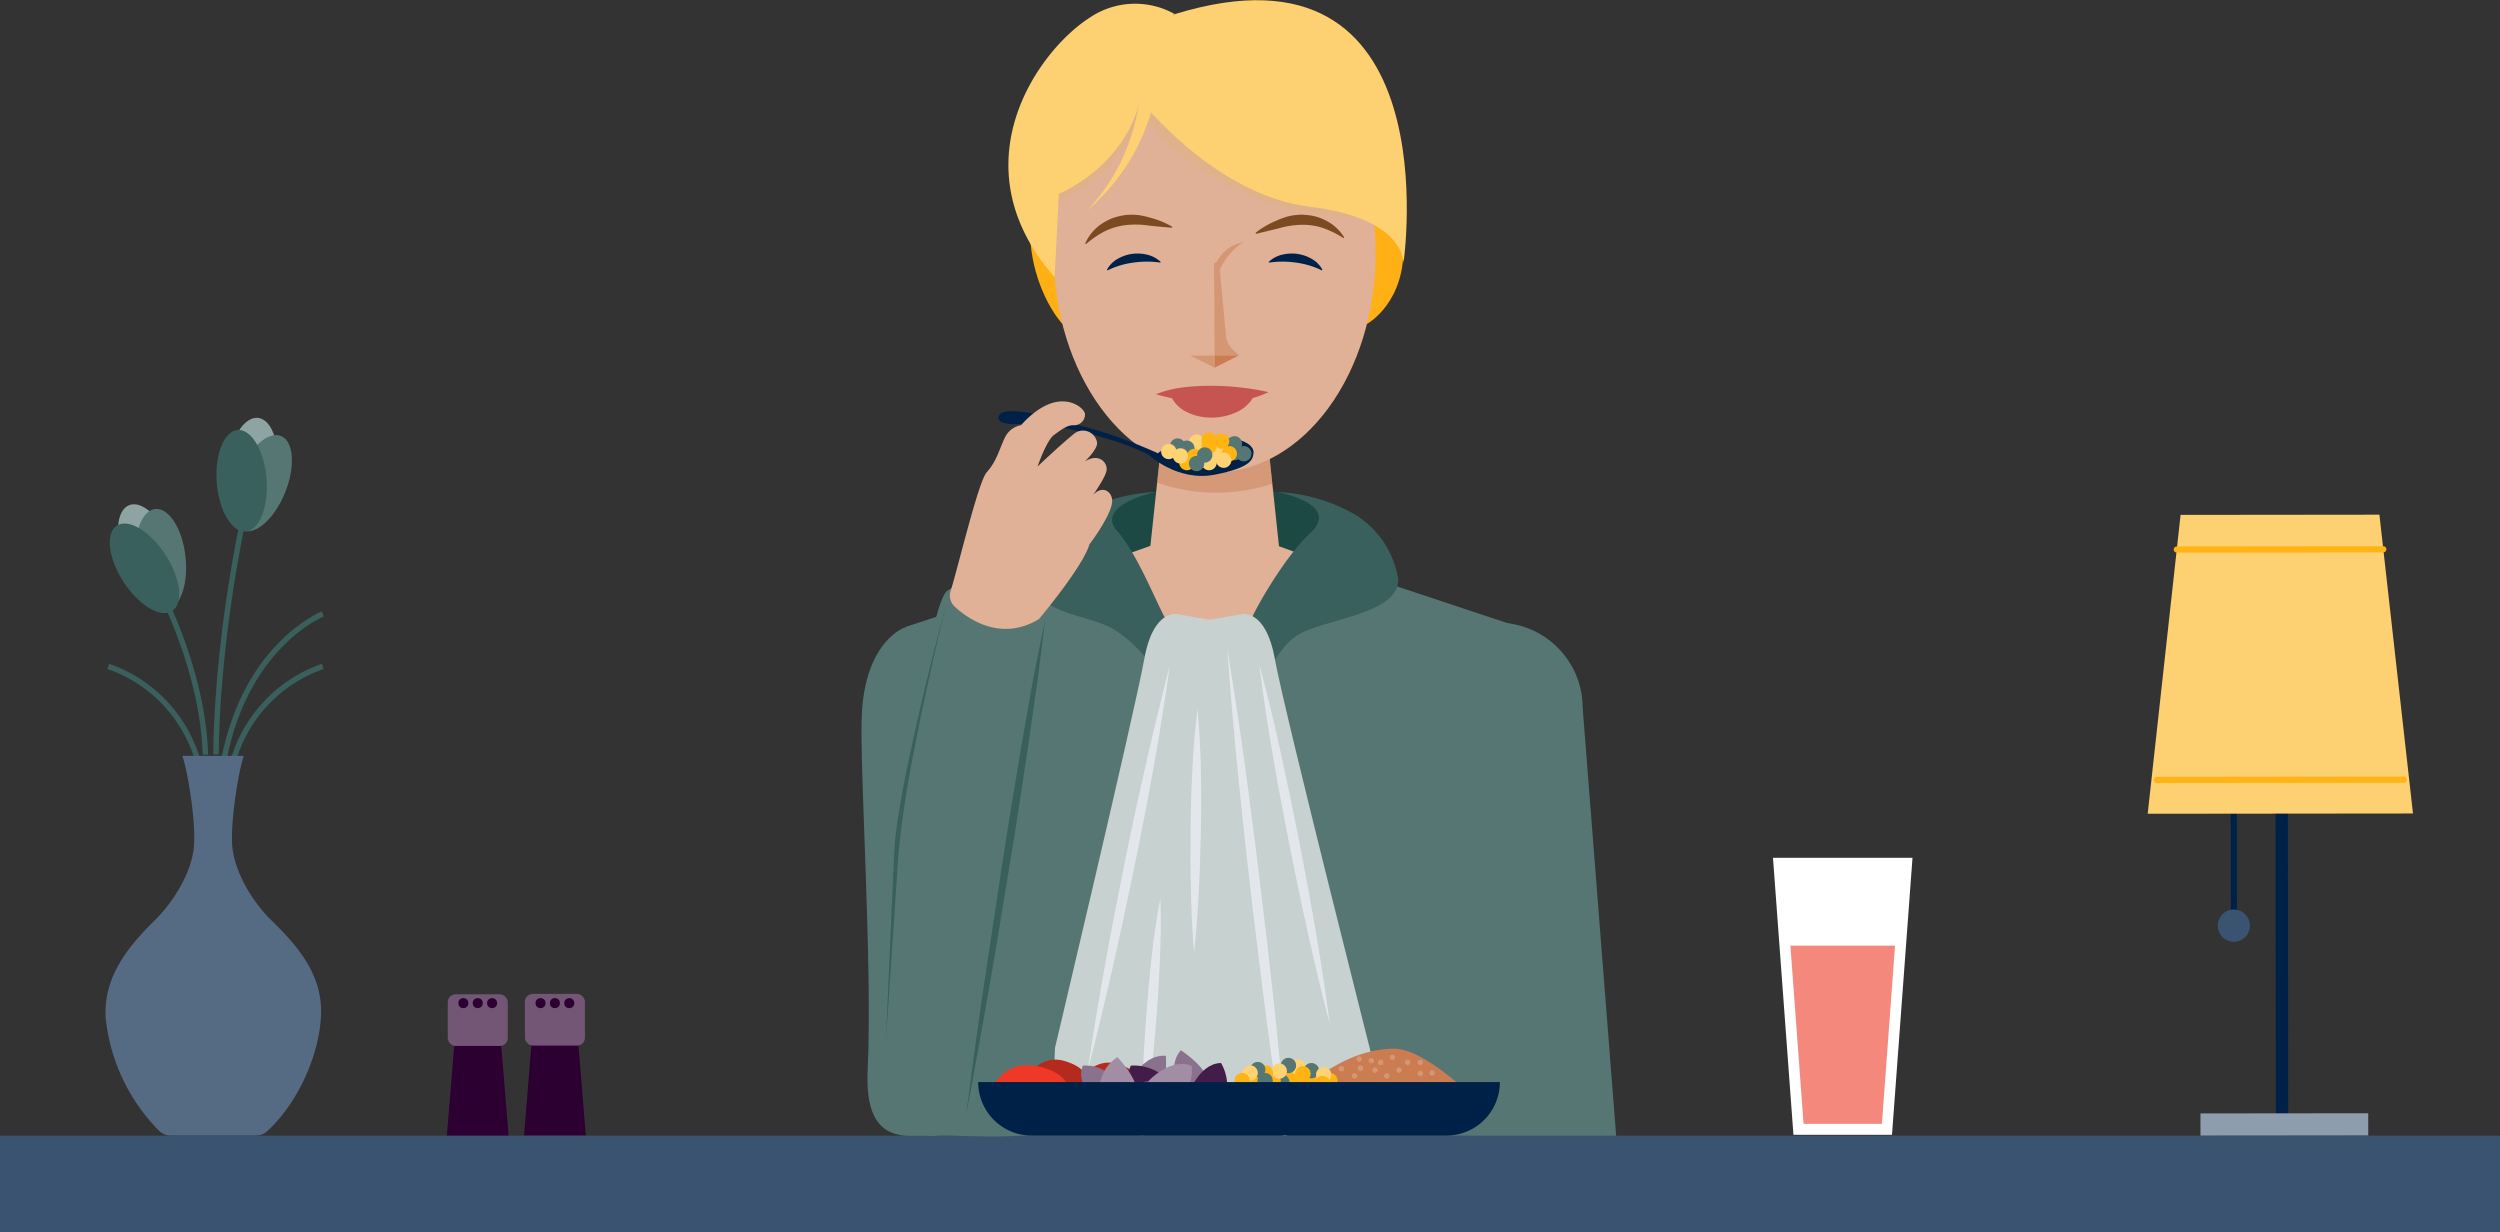 <svg xmlns="http://www.w3.org/2000/svg" viewBox="0 0 459.41 226.47"><rect x="0" y="0" width="459.41" height="226.47" fill="#333333" stroke="none"/><defs><style>.cls-1{fill:#557673;}.cls-2{fill:#1c4944;}.cls-3{fill:#ffb014;}.cls-4{fill:#e0b097;}.cls-5,.cls-8{fill:#cb7c51;}.cls-5{opacity:0.43;}.cls-6{fill:#c65552;}.cls-7{fill:#d59674;}.cls-9{fill:#002147;}.cls-10{fill:#7d4921;}.cls-11{fill:#dfb28b;}.cls-12{fill:#fdd072;}.cls-13{fill:#39605c;}.cls-14{fill:#5c3960;}.cls-15,.cls-21{fill:none;stroke-miterlimit:10;}.cls-15{stroke:#a28ea4;stroke-width:5px;}.cls-16,.cls-17,.cls-20,.cls-24{fill:#fff;}.cls-16,.cls-17{stroke:#002147;}.cls-16,.cls-17,.cls-20{stroke-linecap:round;stroke-linejoin:round;}.cls-16,.cls-20{stroke-width:1.13px;}.cls-17{stroke-width:2.27px;}.cls-18{fill:#8e9dad;}.cls-19{fill:#395370;}.cls-20{stroke:#ffb414;}.cls-21{stroke:#39605c;}.cls-22{fill:#8ea4a2;}.cls-23{fill:#556b84;}.cls-25{fill:#f4887d;}.cls-26{fill:#c6d1d0;}.cls-27{fill:#2d0032;}.cls-28{fill:#735576;}.cls-29{fill:#e3e7eb;}.cls-30{fill:#b42a1c;}.cls-31{fill:#f03826;}.cls-32{fill:#8a718d;}.cls-33{fill:#441c49;}.cls-34{fill:#a28ea4;}.cls-35{fill:#ffb414;}.cls-36{fill:#ffd272;}</style></defs><g id="Layer_2" data-name="Layer 2"><g id="illustrations"><path class="cls-1" d="M290.84,130.1l6.37,81.41s-31.31,2-32.07,2S249.2,208.34,249,207.4s.57-25.05,1.89-30,7-41.94,7-41.94l15.18-4.36Z"/><path class="cls-2" d="M226.06,90.54c.07-.1,27.24-3.48,30.9,16.27l-34.77,3.45Z"/><path class="cls-2" d="M221,90.54c-.07-.1-27.24-3.48-30.9,16.27l34.77,3.45Z"/><path class="cls-3" d="M195.23,59.53s-6.77-7.2-5.91-20.08l7.37.94,2.74,14.89Z"/><path class="cls-3" d="M251.2,59.53s7.37-4,6.66-15.2L247,35.38l1,2,.19,20.44Z"/><path class="cls-4" d="M273.86,114.39,230.77,98.85H215.53l-46.17,16.31c4.29,11,34.47,71.42,24.26,99.91-3.06,8.54,5.89.4,24.17,1.7L231,214.91c18.28-1.3,26.22,8.4,23.15-.14C243.92,186.28,269.57,125.38,273.86,114.39Z"/><path class="cls-4" d="M235.14,101.38c-.31.29-4,4-12.23,3.11-5.75-.61-10.88-2.39-11.62-3.11l1.35-12.68,1.71-16.11h17.73l1.73,16.31Z"/><path class="cls-5" d="M233.81,88.9a33.09,33.09,0,0,1-21.17-.2l1.71-16.11h17.73Z"/><ellipse class="cls-4" cx="223.21" cy="46.38" rx="29.59" ry="40.41"/><path class="cls-6" d="M215,72.36a21.68,21.68,0,0,0,3.95.73c1.23.11,2.43.15,3.65.16s2.45,0,3.72-.08a39.84,39.84,0,0,0,4.07-.33,6.74,6.74,0,0,1-3.39,3,10.87,10.87,0,0,1-4.43.9,10,10,0,0,1-4.45-1A6.09,6.09,0,0,1,215,72.36Z"/><path class="cls-6" d="M212.42,72.45a19.26,19.26,0,0,1,5.18-1.28,41,41,0,0,1,5.18-.27q2.57,0,5.13.3a42.69,42.69,0,0,1,5.18.86A17,17,0,0,1,228,73.59a33.87,33.87,0,0,1-5.21.35,40.75,40.75,0,0,1-5.17-.39A35,35,0,0,1,212.42,72.45Z"/><path class="cls-7" d="M227.68,65.29l-4.48,0-.1-16.84.9-.63,1.27,13.78a4.25,4.25,0,0,0,1.43,2.81Z"/><polygon class="cls-8" points="223.21 67.56 223.2 65.32 227.68 65.3 223.21 67.56"/><polygon class="cls-7" points="223.24 67.57 223.23 65.33 218.75 65.36 223.24 67.57"/><path class="cls-7" d="M228.37,44.54a6.63,6.63,0,0,0-4.9,3.94l0,3.85S223.51,48,228.37,44.54Z"/><path class="cls-9" d="M243,49.55a4.92,4.92,0,0,0-2-2,7.13,7.13,0,0,0-2.59-.89,7.44,7.44,0,0,0-2.74.13,5.36,5.36,0,0,0-2.5,1.31l0,.16a17.31,17.31,0,0,1,5,0,15.58,15.58,0,0,1,2.44.52,14.93,14.93,0,0,1,2.32.92Z"/><path class="cls-9" d="M203.43,49.55a4.92,4.92,0,0,1,2-2,7.13,7.13,0,0,1,2.59-.89,7.44,7.44,0,0,1,2.74.13,5.41,5.41,0,0,1,2.5,1.31l0,.16a17.31,17.31,0,0,0-5,0,15.58,15.58,0,0,0-2.44.52,14.93,14.93,0,0,0-2.32.92Z"/><path class="cls-10" d="M215.41,41.67A15.59,15.59,0,0,0,211.34,40a15.35,15.35,0,0,0-2.16-.48,11.93,11.93,0,0,0-2.39,0,12.36,12.36,0,0,0-2.33.56,10.28,10.28,0,0,0-2.1,1.11,8.47,8.47,0,0,0-2.93,3.53l.12.15A17.81,17.81,0,0,1,203,42.51a12.07,12.07,0,0,1,4-1.16,16.75,16.75,0,0,1,4.18.11c1.4.15,2.81.28,4.21.39Z"/><path class="cls-10" d="M230.75,42.77a15.57,15.57,0,0,1,3.81-2.22,14.21,14.21,0,0,1,2.07-.77,11.87,11.87,0,0,1,2.37-.33,12.64,12.64,0,0,1,2.38.24,9.61,9.61,0,0,1,2.23.82,8.33,8.33,0,0,1,3.39,3.1l-.1.15a18.4,18.4,0,0,0-3.75-1.85,12,12,0,0,0-4.11-.6,16.8,16.8,0,0,0-4.13.67c-1.36.34-2.74.66-4.12,1Z"/><path class="cls-1" d="M267.12,144A489.14,489.14,0,0,0,261,215.79c0,1.67,0,3.34,0,5H185.52s0-1.85,0-5c-.08-13-.55-47.81-3.15-64.83a172.66,172.66,0,0,0-16-35.74L205,102.58s4.2,16.37,18.22,16.61,17.89-16.61,17.89-16.61l38.73,12.86S254.33,125.36,267.12,144Z"/><path class="cls-11" d="M193.27,37.27A28.18,28.18,0,0,0,209.9,21s12,18.44,39.6,18.91L220.06,20.36l-7.24-6.18-7.06-.9-4.37,7.08Z"/><path class="cls-12" d="M209.52,18.33S223.14,35.86,240.74,38s17.17,10.36,17.17,10.36,9-61.46-42.07-45.75l-8.2,6.28Z"/><path class="cls-12" d="M194.58,35.61s12-4.8,14.94-17.28,6.32-15.76,6.32-15.76a14.88,14.88,0,0,0-15.66.72c-9.66,6.24-24.37,27.2-6.37,47.65Z"/><path class="cls-12" d="M213.56,2.75c.1,1,.13,1.77.14,2.63s0,1.7,0,2.54c-.05,1.69-.22,3.37-.43,5a46.59,46.59,0,0,1-2.4,9.71c-.31.78-.54,1.57-.91,2.32l-1.05,2.26c-.38.73-.82,1.44-1.22,2.16l-.62,1.07-.72,1a37,37,0,0,1-6.56,7.23,36.55,36.55,0,0,0,5.6-7.82l.57-1.05.48-1.09c.3-.74.65-1.45.92-2.2l.75-2.25c.27-.74.4-1.53.61-2.29a44,44,0,0,0,1.18-9.33c0-1.56,0-3.13-.14-4.67a34.15,34.15,0,0,0-.62-4.5Z"/><circle class="cls-1" cx="275.15" cy="130.1" r="15.69"/><path class="cls-13" d="M212.46,90.41s-12,2.4-6.76,7.67l-15.6,8.73a17.15,17.15,0,0,1,8-12.26A31.38,31.38,0,0,1,212.46,90.41Z"/><path class="cls-13" d="M234.6,90.41s11.66,2.06,6.41,7.34L257,106.81a17.15,17.15,0,0,0-8-12.26A31.38,31.38,0,0,0,234.6,90.41Z"/><path class="cls-14" d="M212.64,112.74c0,.48,11.27,5.82,20.32,0l-2,2.62-.89,6.24-.16,6.72-.14,20.25-7.56,1.89-4.56,7.17s-3.76-36-3.57-36.19S212.64,112.74,212.64,112.74Z"/><path class="cls-15" d="M212.55,115.89c.06-.71,11.31,5.4,21.35-.86"/><path class="cls-13" d="M217.11,152.73s.56-16.18.52-19.84c-.07-5.55-.71-13.83-3.83-19.89-2.53-4.9-7.85-18.53-12.29-17.19-5.93,1.79-11.41,11-11.41,11,.29,6,9.65,6,14.48,8.78a24,24,0,0,1,8.49,9.16c1.67,3.15,1.78,8.93,1.81,12.49v15.49Z"/><path class="cls-13" d="M245.55,95.81c-4.44-1.34-12.52,11.87-15.05,16.77-3.12,6.06-2.29,28.79-2.1,34,.29,7.75-3,19.59-3,19.59l2.24,2.53,3.26-19.32c0-3.56-.38-21.32.67-23.31,2-3.77,4.12-7.79,7.15-9.53,4.83-2.76,17.91-3.75,18.2-9.71C257,106.81,251.48,97.6,245.55,95.81Z"/><line class="cls-16" x1="410.48" y1="146.71" x2="410.51" y2="169.45"/><line class="cls-17" x1="419.29" y1="142.3" x2="419.36" y2="206.36"/><rect class="cls-18" x="404.38" y="204.56" width="30.83" height="4.11" transform="translate(-0.23 0.47) rotate(-0.06)"/><polygon class="cls-12" points="443.42 149.49 394.67 149.54 400.71 94.62 437.25 94.58 443.42 149.49"/><circle class="cls-19" cx="410.5" cy="170.1" r="2.96"/><line class="cls-20" x1="400.01" y1="100.98" x2="437.97" y2="100.94"/><line class="cls-20" x1="396.34" y1="143.32" x2="441.73" y2="143.27"/><path class="cls-21" d="M19.9,122.46a26,26,0,0,1,16.9,19.07"/><path class="cls-21" d="M59.32,122.46a26,26,0,0,0-16.9,19.07"/><path class="cls-21" d="M59.32,112.81s-15,6-18.51,28.77"/><path class="cls-21" d="M46.52,87.28S40,112.36,39.69,138.62"/><path class="cls-21" d="M24.81,99.89s12.34,19,12.94,38.8"/><ellipse class="cls-22" cx="46.33" cy="86.08" rx="9.35" ry="4.59" transform="translate(-44.66 121.81) rotate(-83.15)"/><ellipse class="cls-1" cx="48.14" cy="88.79" rx="9.35" ry="4.59" transform="translate(-52.21 100.25) rotate(-68.05)"/><ellipse class="cls-13" cx="44.4" cy="88.34" rx="4.59" ry="9.35" transform="translate(-6.79 3.76) rotate(-4.5)"/><ellipse class="cls-22" cx="27.17" cy="101.53" rx="4.59" ry="9.35" transform="translate(-35.52 17.17) rotate(-21.64)"/><ellipse class="cls-1" cx="30.05" cy="103.04" rx="4.59" ry="9.35" transform="matrix(0.99, -0.11, 0.11, 0.99, -11.54, 4.09)"/><ellipse class="cls-13" cx="26.55" cy="104.43" rx="4.59" ry="9.35" transform="translate(-52.58 31.3) rotate(-32.99)"/><path class="cls-23" d="M59,185.78c0,7.33-4,16.65-9.86,22.06a3.12,3.12,0,0,1-2.13.84H31.4a3.17,3.17,0,0,1-2.18-.89,34.54,34.54,0,0,1-9.79-20.61c-.52-7.56,4.07-13.2,9-18.05,3.49-3.41,7.13-9.21,7.26-14.37l0-.47c.12-4.61-1.33-13.18-2.19-15.39H44.82c-.86,2.22-2.3,10.78-2.18,15.39v.47c.14,5.13,3.77,11,7.2,14.33C54.52,173.65,59,178.77,59,185.78Z"/><polygon class="cls-24" points="347.68 208.54 329.57 208.54 325.81 157.63 351.45 157.63 347.68 208.54"/><polygon class="cls-25" points="331.43 206.53 329.01 173.78 348.24 173.78 345.83 206.53 331.43 206.53"/><path class="cls-7" d="M253.54,194a.5.5,0,0,0,0-1,.5.5,0,0,0,0,1Z"/><path class="cls-7" d="M257.52,194.27a.5.5,0,0,0,0-1,.5.5,0,0,0,0,1Z"/><path class="cls-26" d="M253.35,199.11S236,130.77,234.29,121.18s-6.27-8.29-6.27-8.29l-5.74,1-5.75-1s-4.56-1.31-6.27,8.29-18.1,78.61-18.1,78.61l30.93,2.36Z"/><polygon class="cls-27" points="107.65 208.68 96.29 208.68 97.81 190.16 106.14 190.16 107.65 208.68"/><rect class="cls-28" x="96.46" y="182.64" width="11.03" height="9.5" rx="1.45"/><polygon class="cls-27" points="93.47 208.75 82.11 208.75 83.63 190.22 91.95 190.22 93.47 208.75"/><rect class="cls-28" x="82.28" y="182.71" width="11.03" height="9.5" rx="1.45"/><path class="cls-29" d="M231.4,122.08q2.21,8.16,4,16.41T238.83,155c2.12,11,4.1,22.12,5.56,33.3-2.86-10.91-5.21-21.91-7.42-32.94q-1.65-8.28-3.08-16.59T231.4,122.08Z"/><path class="cls-29" d="M215,122.13q-1.32,9.45-3,18.83t-3.62,18.7c-2.58,12.44-5.3,24.85-8.52,37.16,1.83-12.59,4.17-25.08,6.66-37.54q1.88-9.33,4-18.63T215,122.13Z"/><path class="cls-29" d="M225.51,119.07q2.07,12.56,3.75,25.16t3.15,25.22c1,8.42,1.93,16.84,2.75,25.28l1.23,12.65c.35,4.23.75,8.45,1.05,12.68-.7-4.18-1.29-8.38-1.93-12.57l-1.75-12.6c-1.18-8.39-2.21-16.8-3.23-25.21s-1.95-16.84-2.81-25.27S226.11,127.53,225.51,119.07Z"/><path class="cls-29" d="M220.06,130.27c.37,3.75.53,7.49.62,11.23s.09,7.48,0,11.22-.18,7.48-.39,11.22-.44,7.47-.87,11.21c-.32-3.75-.47-7.49-.57-11.23s-.1-7.48-.07-11.22.14-7.48.33-11.22S219.59,134,220.06,130.27Z"/><path class="cls-29" d="M213.24,165c.14,3.76.07,7.5-.08,11.24s-.38,7.48-.68,11.2-.65,7.45-1.08,11.17-.92,7.43-1.58,11.13c-.09-3.75,0-7.5.14-11.24s.36-7.47.63-11.2.6-7.46,1-11.18S212.54,168.71,213.24,165Z"/><rect class="cls-19" y="208.69" width="459.41" height="17.78"/><circle class="cls-27" cx="99.33" cy="184.34" r="0.92"/><circle class="cls-27" cx="101.97" cy="184.34" r="0.92"/><circle class="cls-27" cx="104.61" cy="184.34" r="0.92"/><circle class="cls-27" cx="85.15" cy="184.34" r="0.92"/><circle class="cls-27" cx="87.79" cy="184.34" r="0.92"/><circle class="cls-27" cx="90.43" cy="184.34" r="0.92"/><polygon class="cls-1" points="198.22 141.02 166.52 188.8 173.36 131.62 185.29 126.58 194.09 128.19 198.22 141.02"/><path class="cls-1" d="M192.63,110.19s.59,1.53.09,8.06c-.41,5.4,2.9,70.42.2,88-.59,3.86-15.38,2.2-20.95,2.48-5.05.25-10.41-6.71-10.7-11.38-.63-10.38.1-26.64.1-26.64,4.25-22,9.95-62.91,13-62.11a11.88,11.88,0,0,0,7.78,3.73A19.84,19.84,0,0,0,192.63,110.19Z"/><path class="cls-13" d="M192.06,113.79c-.43,3.82-.93,7.64-1.43,11.45L189,136.66c-1.13,7.61-2.28,15.21-3.55,22.79s-2.44,15.18-3.8,22.75-2.66,15.15-4.12,22.7c1-7.63,2-15.25,3.13-22.86s2.29-15.2,3.44-22.8,2.42-15.19,3.7-22.77l2-11.35C190.58,121.34,191.29,117.56,192.06,113.79Z"/><path class="cls-1" d="M166.34,115.27s-7.55,2.41-8,16.72c-.32,10.31,2,45.65,1.11,64.56-.31,6.67,1,12.15,7.71,12.18l4.82,0c.42-.63,4.21-49.81,4.21-49.81l5.11-26.74Z"/><path class="cls-7" d="M258,195.1a.5.5,0,0,0,0-1,.5.5,0,0,0,0,1Z"/><path class="cls-30" d="M186,202s3.55-8.78,9.51-7.06c8.09,2.32,2.41,8.05,2.41,8.05Z"/><path class="cls-30" d="M195.76,202.56s3.55-8.78,9.51-7.07c8.09,2.33,2.4,8.06,2.4,8.06Z"/><path class="cls-31" d="M181.29,202.43s1.87-8.49,10-6.36,4.44,8.07,4.44,8.07Z"/><path class="cls-32" d="M206.18,201.16s3.12-7.57,8.06-7.14c0,0,.52,6.41-2.08,8.17S206.18,201.16,206.18,201.16Z"/><path class="cls-32" d="M217.83,203.76S213.7,196.68,217,193c0,0,5.41,3.48,5.23,6.61S217.83,203.76,217.83,203.76Z"/><path class="cls-33" d="M210.6,203.83c-.26-.13-4.48-4.31-2.8-8,0,0,6.57-.84,9,6.57l-6.1,2.2Z"/><path class="cls-33" d="M218.38,201.34c0-.29,1.93-5.91,6-6,0,0,3.62,5.54-2,10.93l-4.63-4.53Z"/><path class="cls-34" d="M211,198.75c.13-.26,4.27-4.52,8-2.87,0,0,.91,6.56-6.48,9l-2.26-6.08Z"/><path class="cls-32" d="M201.26,202.31c-.21-.1-3.64-3.5-2.27-6.48,0,0,5.32-.69,7.26,5.32l-4.94,1.78Z"/><path class="cls-34" d="M202.51,203.4s-2.15-5.84,2.83-9.14c0,0,4.71,4.9,3.24,7.24S202.51,203.4,202.51,203.4Z"/><path class="cls-8" d="M271.16,202.13s-9.16-9.42-14.94-9.42c-11.57,0-20.67,11.35-20.67,11.35Z"/><circle class="cls-35" cx="238.74" cy="198.58" r="1.41"/><circle class="cls-35" cx="236.77" cy="197.96" r="1.41"/><circle class="cls-1" cx="235.55" cy="198.85" r="1.41"/><circle class="cls-36" cx="238.56" cy="196.1" r="1.41"/><circle class="cls-1" cx="236.77" cy="195.8" r="1.41"/><circle class="cls-35" cx="231.13" cy="198.38" r="1.41"/><circle class="cls-35" cx="241.2" cy="198.38" r="1.41"/><circle class="cls-35" cx="242.4" cy="198.73" r="1.41"/><circle class="cls-1" cx="240.99" cy="196.75" r="1.41"/><circle class="cls-35" cx="239.44" cy="197.32" r="1.41"/><circle class="cls-35" cx="244.39" cy="198.58" r="1.41"/><circle class="cls-35" cx="233.95" cy="198.58" r="1.41"/><circle class="cls-36" cx="235.08" cy="196.82" r="1.41"/><circle class="cls-35" cx="229.66" cy="199.11" r="1.41"/><circle class="cls-35" cx="232.54" cy="197.17" r="1.41"/><circle class="cls-1" cx="232.48" cy="198.58" r="1.41"/><circle class="cls-1" cx="231.13" cy="196.55" r="1.41"/><circle class="cls-36" cx="243.24" cy="197.5" r="1.41"/><circle class="cls-36" cx="229.73" cy="197.17" r="1.41"/><circle class="cls-35" cx="228.26" cy="198.58" r="1.41"/><circle class="cls-35" cx="243.05" cy="199.11" r="1.41"/><path class="cls-7" d="M253.72,195.73a.5.5,0,0,0,0-1,.5.5,0,0,0,0,1Z"/><path class="cls-7" d="M250,196.79a.5.5,0,0,0,0-1,.5.5,0,0,0,0,1Z"/><path class="cls-7" d="M248.91,198.21a.5.5,0,0,0,0-1,.5.5,0,0,0,0,1Z"/><path class="cls-7" d="M252.67,197.15a.5.5,0,0,0,0-1,.5.5,0,0,0,0,1Z"/><path class="cls-7" d="M255.86,194.81a.5.5,0,0,0,0-1,.5.5,0,0,0,0,1Z"/><path class="cls-7" d="M258.66,195.73a.5.5,0,0,0,0-1,.5.5,0,0,0,0,1Z"/><path class="cls-7" d="M263.16,197.67a.5.5,0,0,0,0-1,.5.5,0,0,0,0,1Z"/><path class="cls-7" d="M261,195.73a.5.5,0,0,0,0-1,.5.5,0,0,0,0,1Z"/><path class="cls-7" d="M254.86,198.21a.5.5,0,0,0,0-1,.5.5,0,0,0,0,1Z"/><path class="cls-7" d="M257.1,197.15a.5.5,0,0,0,0-1,.5.5,0,0,0,0,1Z"/><path class="cls-7" d="M261,197.76a.5.5,0,0,0,0-1,.5.5,0,0,0,0,1Z"/><path class="cls-7" d="M252,195.41a.5.5,0,0,0,0-1,.5.5,0,0,0,0,1Z"/><path class="cls-7" d="M249.76,195.1a.5.5,0,0,0,0-1,.5.5,0,0,0,0,1Z"/><path class="cls-7" d="M246.51,196.91a.5.5,0,0,0,0-1,.5.5,0,0,0,0,1Z"/><path class="cls-9" d="M179.75,198.85h95.87a0,0,0,0,1,0,0v0a9.83,9.83,0,0,1-9.83,9.83h-76.2a9.83,9.83,0,0,1-9.83-9.83v0a0,0,0,0,1,0,0Z"/><path class="cls-1" d="M176.42,107.57c-.1,0-2.21.48-2.75,1.51a1.56,1.56,0,0,0,.24,1.8s3.24.73,3.34.65a9,9,0,0,0,.6-1Z"/><path class="cls-9" d="M192.4,76.52s-9.62-2.46-8.86.53c.43,1.72,8,.39,8,.39Z"/><path class="cls-9" d="M189.31,77.51s14,2,21.77,6.06c0,0,5.27,5,12.14,3.66s7-2.89,7.13-4-1.42-3.3-8.56-2.63-9,2.7-9,2.7-12.44-5.86-21.61-6.21C190.35,77,190.1,77.46,189.31,77.51Z"/><path class="cls-4" d="M190.91,113.78s8.09-9.61,9.28-13.73c0,0,4.17-5.48,4.19-8,0-2-2.38-3.27-4.19-.13,0,0,2.94-4,3.16-5.48s-1.5-3.26-4-1.63c0,0,2.43-2.3,2.25-3.51a2.62,2.62,0,0,0-4.37-1.47c-2.3,1.86-6.56,5.89-6.56,5.89s1.63-4.76,3-5.77,2.55-1.91,3.72-1.8a2,2,0,0,0,2-2c0-.88-2.22-3-5.58-2.22s-6.15,4.19-6.15,4.19a4.1,4.1,0,0,0-3,2.3c-1,2.06-1.52,4.36-3.31,6.33-1.56,1.72-5.09,16.75-6.67,21.9a2.72,2.72,0,0,0,.77,2.83C178,113.85,184,117.94,190.91,113.78Z"/><path class="cls-13" d="M173.91,110.88q-2.4,9.87-4.49,19.81c-1.38,6.63-2.69,13.27-3.6,20-.24,1.68-.42,3.35-.6,5s-.26,3.36-.37,5.05l-.68,10.14-1.37,20.27.89-20.29.45-10.15c.07-1.69.14-3.38.25-5.09,0-.85.17-1.69.25-2.54s.21-1.69.35-2.52c1-6.72,2.5-13.34,4-19.94S172.18,117.43,173.91,110.88Z"/><circle class="cls-36" cx="219.89" cy="82.66" r="1.41"/><circle class="cls-36" cx="219.89" cy="81.25" r="1.41"/><circle class="cls-36" cx="224.49" cy="82.37" r="1.41"/><circle class="cls-36" cx="223.47" cy="83.61" r="1.41"/><circle class="cls-1" cx="218.1" cy="82.37" r="1.41"/><circle class="cls-1" cx="226.91" cy="83.16" r="1.41"/><circle class="cls-1" cx="228.57" cy="83.38" r="1.41"/><circle class="cls-1" cx="216.41" cy="81.97" r="1.41"/><circle class="cls-1" cx="226.85" cy="81.56" r="1.41"/><circle class="cls-35" cx="219.5" cy="83.89" r="1.41"/><circle class="cls-35" cx="218.1" cy="85.01" r="1.41"/><circle class="cls-35" cx="222.19" cy="81.97" r="1.41"/><circle class="cls-35" cx="222.19" cy="80.85" r="1.41"/><circle class="cls-35" cx="225.9" cy="83.38" r="1.41"/><circle class="cls-35" cx="224.49" cy="81.07" r="1.41"/><circle class="cls-36" cx="216.94" cy="83.78" r="1.41"/><circle class="cls-36" cx="214.78" cy="82.97" r="1.41"/><circle class="cls-36" cx="224.87" cy="84.57" r="1.41"/><circle class="cls-36" cx="222.19" cy="85.01" r="1.41"/><circle class="cls-1" cx="219.89" cy="85.18" r="1.41"/><circle class="cls-1" cx="221.39" cy="83.61" r="1.41"/></g></g></svg>
